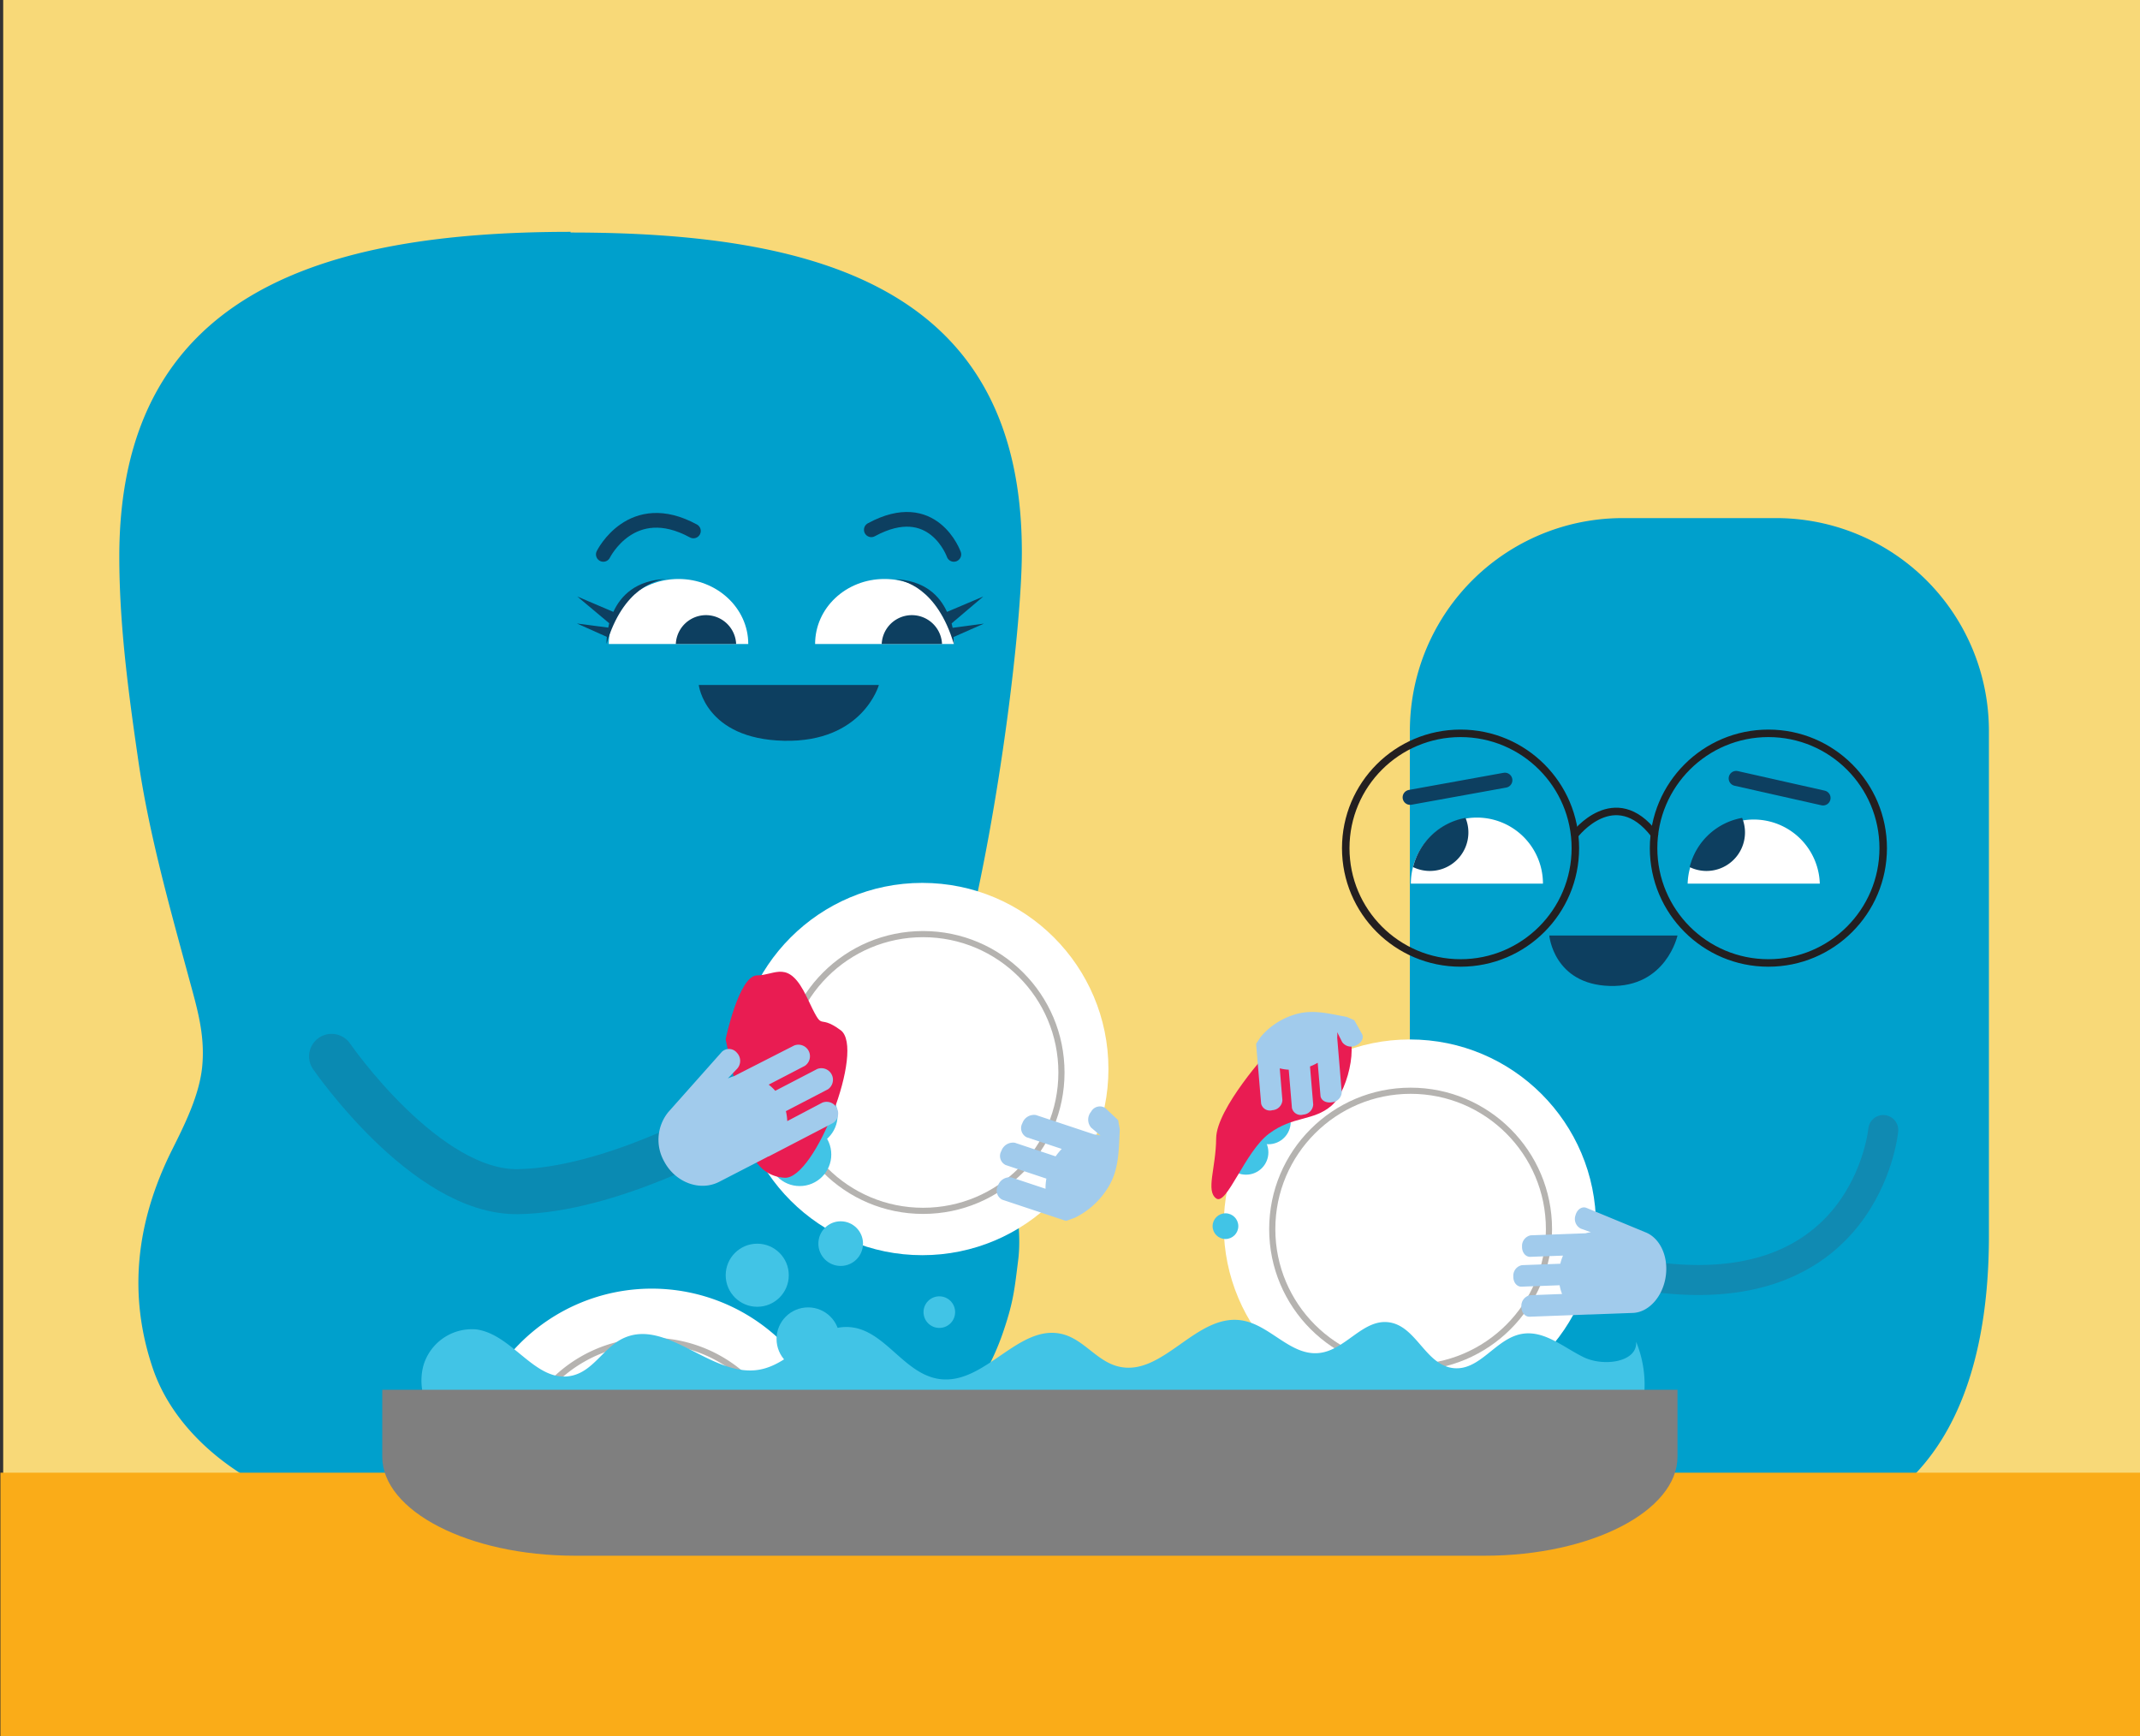 <svg id="Layer_1" data-name="Layer 1" xmlns="http://www.w3.org/2000/svg" viewBox="0 0 348 282.35"><rect x="0" y="0" width="348" height="282.35" fill="#333333" stroke="none"/><defs><style>.cls-1{fill:#f8d978;}.cls-2{fill:#00a0cc;}.cls-3{fill:#0d3f60;}.cls-4{fill:#fff;}.cls-10,.cls-11,.cls-5,.cls-6,.cls-7,.cls-9{fill:none;stroke-miterlimit:10;}.cls-5{stroke:#108ab2;stroke-width:4.88px;}.cls-11,.cls-5,.cls-6,.cls-7,.cls-9{stroke-linecap:round;}.cls-6{stroke:#231f20;stroke-width:1.22px;}.cls-7,.cls-9{stroke:#0d3f60;}.cls-7{stroke-width:2.44px;}.cls-8{fill:#faac18;}.cls-9{stroke-width:2.39px;}.cls-10{stroke:#b5b3b0;}.cls-11{stroke:#0a8ab2;stroke-width:7.32px;}.cls-12{fill:#41c4e6;}.cls-13{fill:#e91c52;}.cls-14{fill:#a1cbec;}.cls-15{fill:#7f7f7f;}</style></defs><polyline class="cls-1" points="0.52 280.63 0.52 -1.72 348.52 -1.72 348.52 280.63"/><path class="cls-2" d="M92.81,37.7c-40.55,0-73.41,10-73.41,52.82,0,10.85,1.44,21.8,3,32.52,1.68,11.91,5,23.78,8.16,35.41,1.37,5.11,2.84,9.59,2.32,15-.47,4.71-2.88,9.49-5,13.73-5.66,11.44-7.16,23.21-3,35.42,2.78,8.11,9.51,14.57,17,18.62,15.61,8.4,21.78,8,53.66,8,18.9,0,38.63-1.44,54.13-13.58a41.21,41.21,0,0,0,13.61-19.48c1.52-4.54,1.7-6.51,2.29-11.22.82-6.52-1.31-14.84-3.76-20.75-3.69-8.87-7.25-20.71-4.82-30.43,5.65-22.67,9.18-52.54,9.18-64,0-42.79-32.87-51.95-73.41-51.95"/><path class="cls-3" d="M142.92,111.39s-2.61,9.36-15.44,9.07-13.85-9.07-13.85-9.07Z"/><path class="cls-4" d="M132.55,104.72c0-5.84,5-10.57,11.28-10.57s11.28,4.73,11.28,10.57"/><path class="cls-3" d="M143.38,104.72a4.91,4.91,0,0,1,9.81,0"/><path class="cls-4" d="M99,104.72c0-5.83,5.08-10.57,11.34-10.57s11.34,4.74,11.34,10.57"/><path class="cls-3" d="M109.9,104.72a4.91,4.91,0,0,1,9.81,0"/><path class="cls-3" d="M99.74,99.5,93.88,97l5.19,4.35c-.06.24-.11.48-.16.71l-5.09-.67,4.86,2.17c-.06.69-.05,1.13-.05,1.13,2.72-9.16,8.17-10.38,9.73-10.54C103.36,94.33,100.92,96.92,99.74,99.5Z"/><path class="cls-3" d="M108.36,94.18c.15,0,.28,0,.44,0C108.8,94.15,108.63,94.15,108.36,94.18Z"/><path class="cls-3" d="M160,101.41l-5.09.68c-.05-.23-.1-.47-.16-.72L159.9,97,154,99.5c-1.18-2.59-3.62-5.17-8.62-5.32,1.56.16,7,1.38,9.73,10.54,0,0,0-.44-.05-1.13Z"/><path class="cls-5" d="M239.19,203.67s-17.52-2.26-24.87-28.34"/><path class="cls-2" d="M282.52,250.48H270.17c-34.92,0-40.9-26.85-40.9-49.44V118.86a34.6,34.6,0,0,1,34.6-34.61h24.95a34.6,34.6,0,0,1,34.61,34.61V201C323.43,223.63,316.38,250.48,282.52,250.48Z"/><path class="cls-3" d="M272.79,152.13s-1.85,8.46-11,8.2-9.85-8.2-9.85-8.2Z"/><path class="cls-4" d="M229.43,143.69a10.74,10.74,0,0,1,21.48,0"/><path class="cls-4" d="M274.44,143.69a10.75,10.75,0,0,1,21.49,0"/><path class="cls-3" d="M229.79,141a6.26,6.26,0,0,0,8.53-8A10.75,10.75,0,0,0,229.79,141Z"/><circle class="cls-6" cx="237.51" cy="137.92" r="18.67"/><circle class="cls-6" cx="287.57" cy="137.92" r="18.67"/><path class="cls-6" d="M256.14,135.69s6.45-8.41,12.9,0"/><line class="cls-7" x1="229.31" y1="129.66" x2="244.72" y2="126.87"/><line class="cls-7" x1="296.46" y1="129.76" x2="282.33" y2="126.58"/><path class="cls-3" d="M274.77,141a6.26,6.26,0,0,0,8.53-8A10.72,10.72,0,0,0,274.77,141Z"/><rect class="cls-8" x="0.07" y="239.48" width="350.09" height="42.87"/><path class="cls-9" d="M98.11,90.15s4.58-9.29,14.65-3.81"/><path class="cls-9" d="M155.11,90.15s-3.35-9.47-13.42-4"/><circle class="cls-4" cx="149.98" cy="173.84" r="30.27"/><path class="cls-4" d="M75.72,239.82a30.27,30.27,0,0,1,60.54,0"/><circle class="cls-10" cx="150.11" cy="174.4" r="22.5"/><circle class="cls-4" cx="229.27" cy="199.3" r="30.27"/><circle class="cls-10" cx="229.39" cy="199.87" r="22.5"/><path class="cls-11" d="M53.92,171.78s15.26,22.2,30.27,22,33.34-10.55,33.34-10.55"/><circle class="cls-12" cx="123.14" cy="207.37" r="5.13"/><circle class="cls-12" cx="131.08" cy="181.36" r="5.13"/><circle class="cls-12" cx="130.05" cy="187.74" r="5.13"/><circle class="cls-12" cx="136.71" cy="202.23" r="3.63"/><circle class="cls-12" cx="202.63" cy="187.39" r="3.63"/><circle class="cls-12" cx="206.26" cy="182.44" r="3.63"/><circle class="cls-12" cx="152.75" cy="213.37" r="2.57"/><path class="cls-13" d="M206.35,170.87s-8.54,9.37-8.58,14.23-1.72,8.53,0,9.78,4.66-7.58,8.58-10.52,7.19-2,10.17-4.56,4.79-12.12,1.6-12.24S207.47,169.6,206.35,170.87Z"/><circle class="cls-12" cx="199.28" cy="199.39" r="2.09"/><path class="cls-14" d="M205,168.63a11.6,11.6,0,0,1,5.31-3.58c3-1,5.57-.25,8.63.3.1,0,1.19.54,1.28.53l1.27,2.26c.34.67-.12,1.51-1,1.87a1.77,1.77,0,0,1-2.24-.57l-.8-1.6a4.39,4.39,0,0,1,0,.89l.74,8.89a1.74,1.74,0,0,1-1.61,1.63c-1,.15-1.79-.34-1.85-1.09l-.45-5.34a8.48,8.48,0,0,1-1.25.6l.52,6.2a1.74,1.74,0,0,1-1.62,1.63,1.46,1.46,0,0,1-1.84-1.09l-.52-6.21a7.55,7.55,0,0,1-1.46-.22l.43,5.18a1.73,1.73,0,0,1-1.62,1.62,1.46,1.46,0,0,1-1.84-1.08l-.8-9.52s0-.05,0-.07l0-.15Z"/><path class="cls-14" d="M174.84,198a13.17,13.17,0,0,0,5.31-4.83c1.85-2.94,1.75-6,1.95-9.46,0-.12-.28-1.44-.24-1.53l-2.12-2a1.62,1.62,0,0,0-2.31.6,2,2,0,0,0,0,2.58l1.53,1.3a4.7,4.7,0,0,0-1-.18l-9.5-3.16a2,2,0,0,0-2.2,1.32,1.66,1.66,0,0,0,.7,2.3l5.7,1.89a10.56,10.56,0,0,0-1,1.21l-6.62-2.21a2,2,0,0,0-2.2,1.33,1.63,1.63,0,0,0,.7,2.29l6.62,2.21a8.55,8.55,0,0,0-.14,1.65l-5.53-1.84a2,2,0,0,0-2.2,1.32,1.66,1.66,0,0,0,.7,2.3l10.16,3.38.08,0a1,1,0,0,0,.16.06Z"/><path class="cls-5" d="M306.25,183.76s-2.74,29.61-39.36,23.58"/><path class="cls-14" d="M267.71,200.44c2,.86,3.35,3.28,3.25,6.17-.12,3.68-2.56,6.78-5.42,6.89l-7.07.26h-.22l-9.54.36c-.75,0-1.34-.74-1.31-1.7a1.76,1.76,0,0,1,1.42-1.8l5.2-.2a7.07,7.07,0,0,1-.4-1.42l-6.23.23c-.75,0-1.33-.73-1.3-1.7a1.74,1.74,0,0,1,1.42-1.8l6.22-.23a8.18,8.18,0,0,1,.44-1.32l-5.35.2c-.75,0-1.34-.73-1.31-1.69a1.75,1.75,0,0,1,1.42-1.81l8.92-.33a3.7,3.7,0,0,1,.87-.16l-1.68-.61a1.77,1.77,0,0,1-.84-2.15h0c.25-.93,1-1.48,1.74-1.23"/><path class="cls-13" d="M118,169s2.16-10.39,5.13-10.39,5.1-2.74,8.08,3.55,1.41,2.37,5.49,5.36-4.17,24.29-9.1,24-5.92-5.45-5.92-5.45Z"/><path class="cls-14" d="M108.66,180.86a7.15,7.15,0,0,0-.69,7.94c1.81,3.49,5.86,5,9,3.37l7.76-4,.15-.1.09,0,10.47-5.44a1.88,1.88,0,0,0-1.73-3.32l-5.69,3a8.3,8.3,0,0,0-.22-1.62l6.83-3.55a1.88,1.88,0,0,0-1.73-3.31l-6.83,3.55a7.25,7.25,0,0,0-1.07-1l5.87-3.05a1.88,1.88,0,0,0-1.72-3.32L119.36,175a6.46,6.46,0,0,0-1,.37l1.54-1.61a1.91,1.91,0,0,0-.08-2.58h0a1.66,1.66,0,0,0-2.44-.13"/><path class="cls-10" d="M83.42,240.54a22.5,22.5,0,0,1,45,0"/><path class="cls-12" d="M81.63,237.72c-4.35.7-8.39-2.42-10.62-5.88-2-3-3.11-6.66-2.09-10a8.22,8.22,0,0,1,8.55-5.66c6,.84,9.64,8.85,15.55,7.52,3.55-.8,5.17-4.67,8.45-6.13,7.06-3.16,14.32,6.5,22,5.16,5.43-.95,8.84-7.11,14.38-6.94,6,.18,9.07,7.78,15.08,8.48,7.36.85,12.76-9.14,19.89-7.31,3.46.9,5.53,4.37,9,5.24,7.2,1.8,12.56-8.51,19.95-7.51,4.74.64,8.05,5.88,12.81,5.32,4.22-.49,7-5.47,11.17-5,4.59.52,6,7,10.65,7.47,4.31.41,6.82-4.83,11.08-5.57,3.62-.63,6.72,2.15,10,3.77s8.84.83,8.58-2.5a18.47,18.47,0,0,1-.12,14.3,6.05,6.05,0,0,1-2.16,2.86,8.34,8.34,0,0,1-4.26.88q-59.85,1.81-119.76,1.05"/><path class="cls-15" d="M272.79,226v10.87c0,8.86-14.09,16.11-31.31,16.11h-148c-17.23,0-31.32-7.25-31.32-16.11V226"/><circle class="cls-12" cx="131.41" cy="217.73" r="5.13"/></svg>